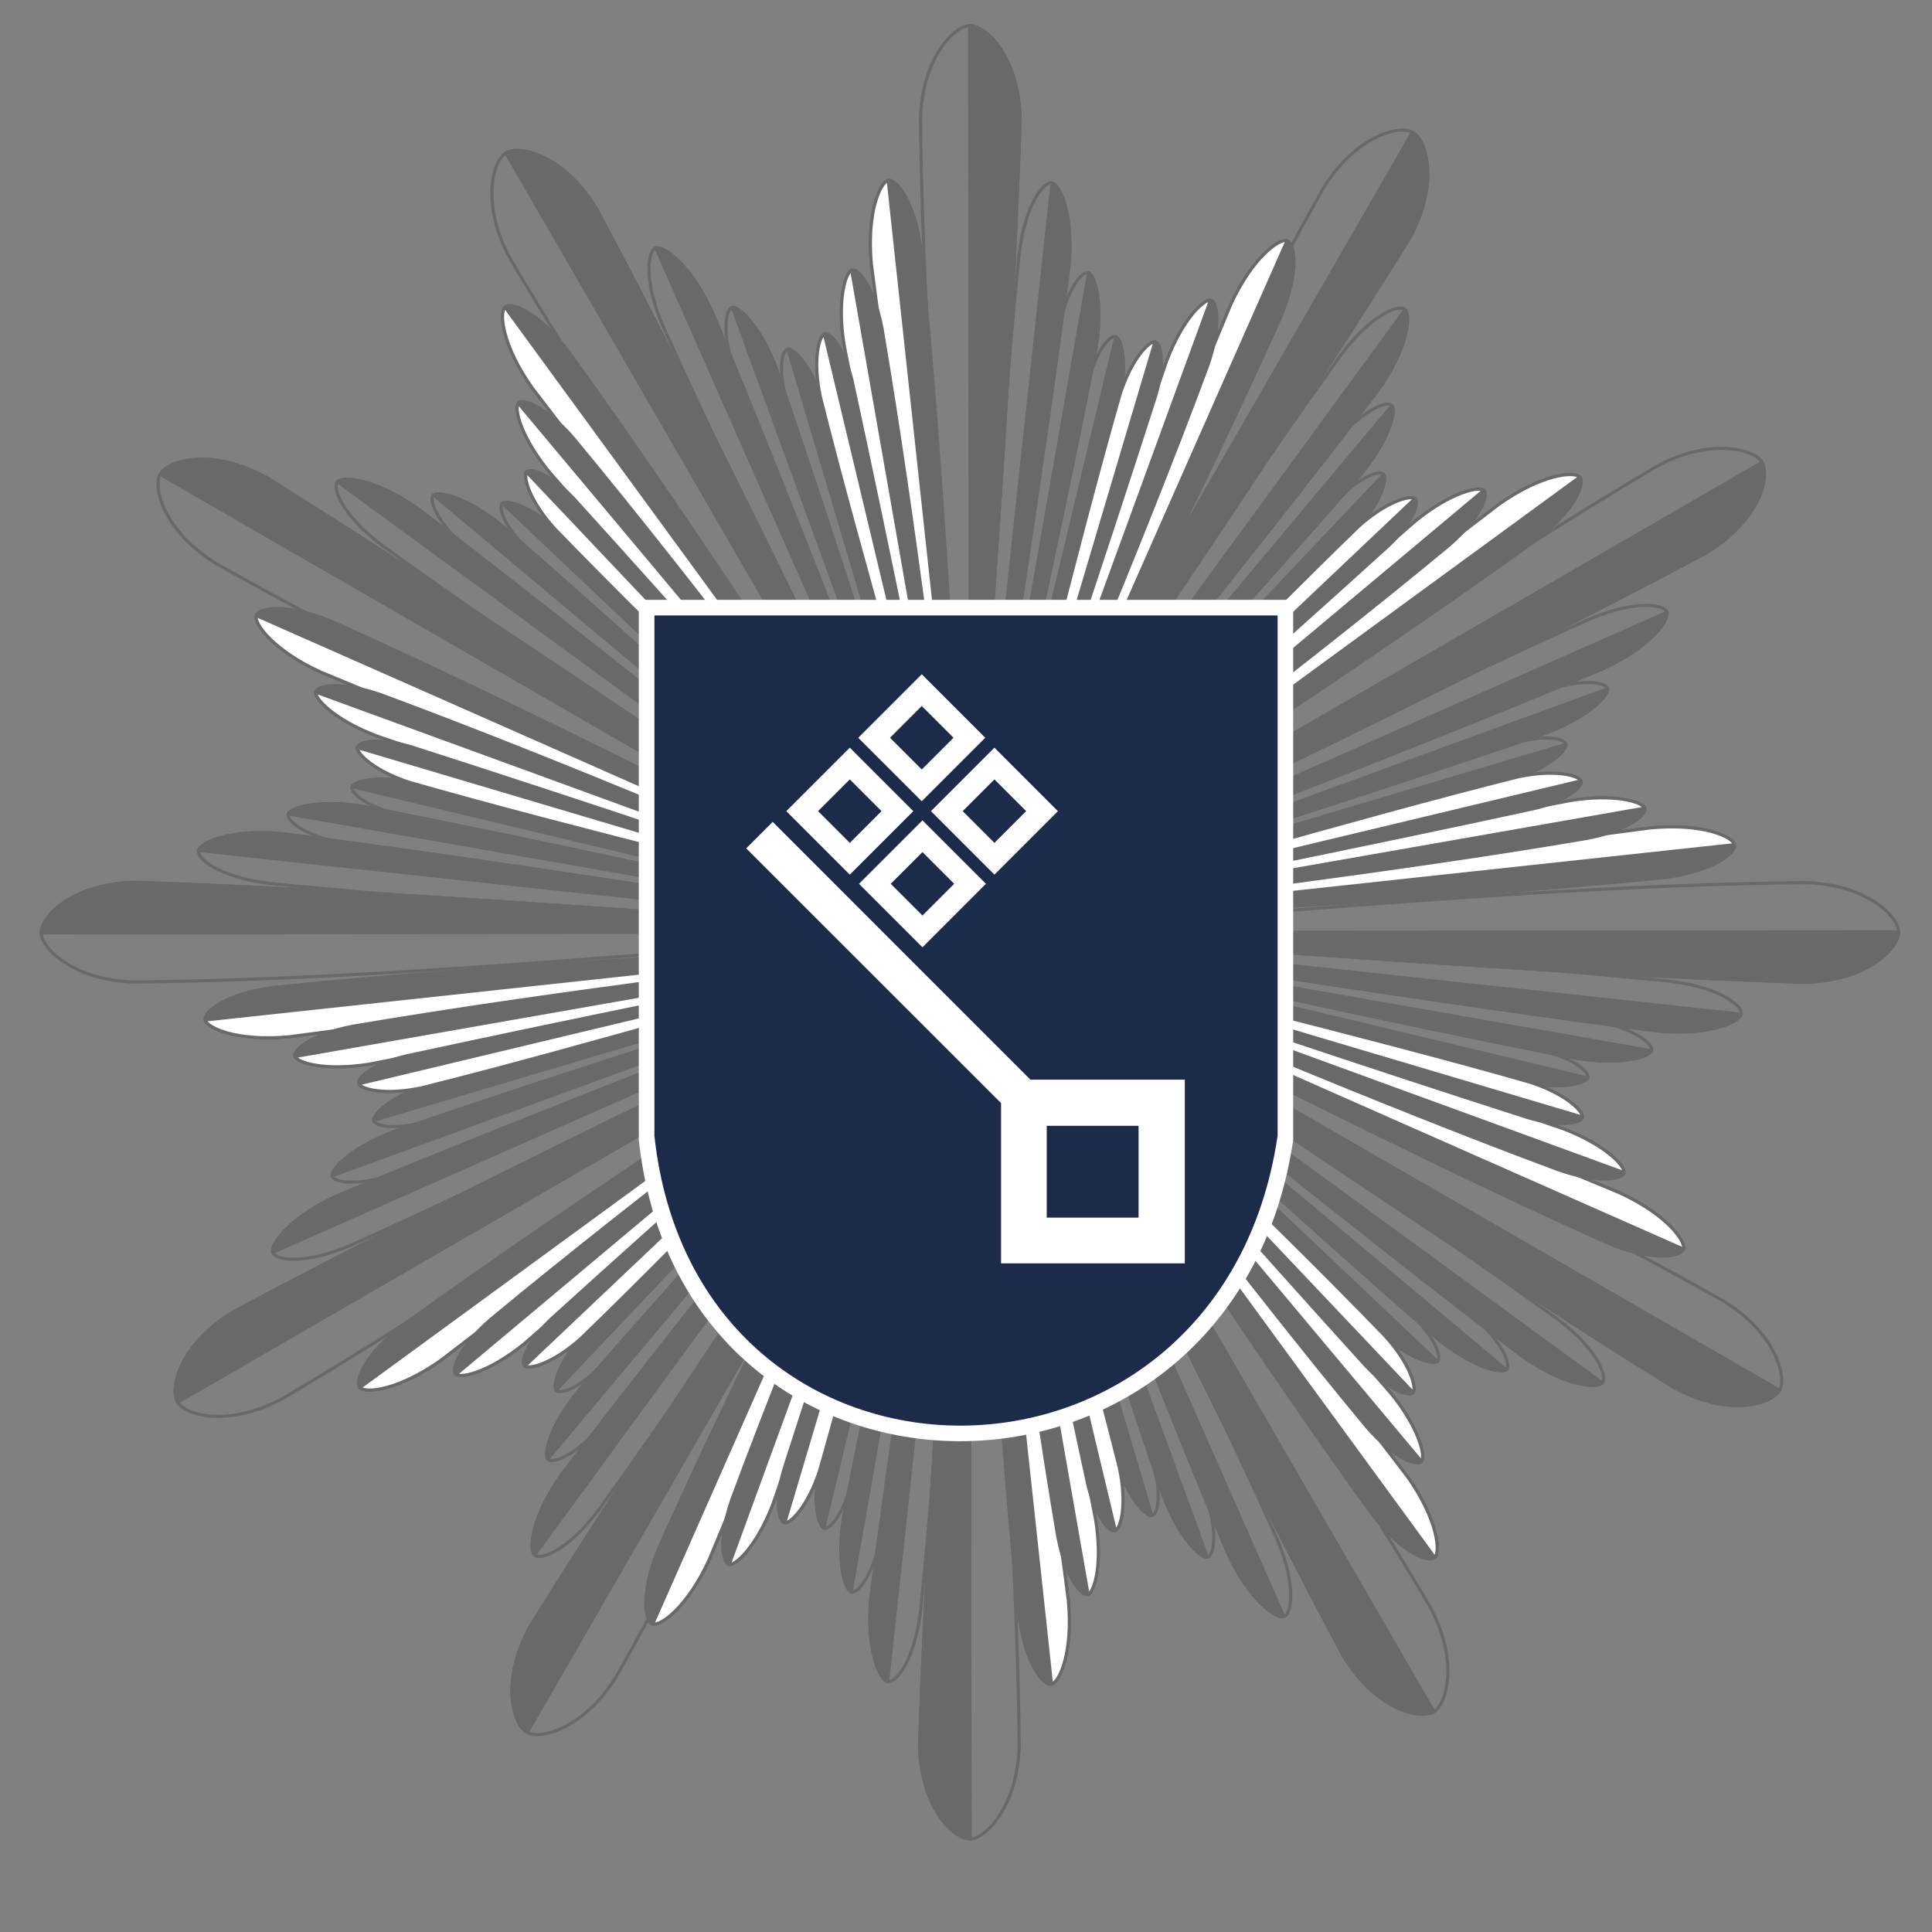 <!-- Created with Inkscape (http://www.inkscape.org/) -->
<svg xmlns:rdf="http://www.w3.org/1999/02/22-rdf-syntax-ns#" xmlns="http://www.w3.org/2000/svg" height="620" width="620" version="1.1" xmlns:cc="http://creativecommons.org/ns#" xmlns:dc="http://purl.org/dc/elements/1.1/">
 <rect width="100%" height="100%" fill="#808080" stroke="none"/>

 <g stroke-linejoin="round" stroke-dashoffset="0" transform="matrix(0.866,0.5,-0.5,0.866,190.019,-121.148)" stroke="#6a696a" stroke-linecap="round" stroke-dasharray="none" stroke-miterlimit="10">
  <path style="color:#6a696a;enable-background:accumulate;" stroke-width="1" fill="none" d="M294,40c0.5-19.812,11-29.995,15.78-29.997,5.22-0.003,15.72,9.809,16.22,29.997-3,90-10.99,177.63-16,265-5.02-87.36-15-175-16-265z"/>
  <path style="color:#6a696a;enable-background:accumulate;" stroke-width="0.995" fill="#6a696a" d="M309.78,10.003c5.22-0.003,15.72,9.809,16.22,29.997-3,90-10.988,177.63-16,265z"/>
  <path style="color:#6a696a;enable-background:accumulate;" stroke-width="1" fill="none" d="m325.68,83.04c2.017-16.253,8.158-23.203,10.539-22.55,2.599,0.712,6.948,10.232,5.394,26.931-9.538,73.729-21.348,144.82-31.653,216.11,5.311-72.655,8.173-146.22,15.719-220.49z"/>
  <path style="color:#6a696a;enable-background:accumulate;" stroke-width="1" fill="#6a696a" d="m336.22,60.489c2.599,0.712,6.948,10.232,5.394,26.931-9.538,73.729-21.348,144.82-31.653,216.11z"/>
  <path style="color:#6a696a;enable-background:accumulate;" stroke-width="1" fill="none" d="m338.19,108.06c2.671-14.041,7.943-19.558,9.762-18.766,1.985,0.864,4.748,9.598,2.41,24.073-12.42,63.659-26.441,124.8-39.297,186.25,9.041-63.109,16.226-127.24,27.125-191.56z"/>
  <path style="color:#6a696a;enable-background:accumulate;" stroke-width="1" fill="#6a696a" d="m347.95,89.292c1.985,0.864,4.748,9.598,2.41,24.073-12.42,63.659-26.441,124.8-39.297,186.25z"/>
  <path style="color:#6a696a;enable-background:accumulate;" stroke-width="1" fill="none" d="m347.79,124.85c2.755-11.557,7.442-15.851,8.969-15.084,1.666,0.837,3.729,8.287,1.244,20.225-12.754,52.381-33.775,124.5-46.827,175.01,9.851-52.121,25.136-127.13,36.614-180.15z"/>
  <path style="color:#6a696a;enable-background:accumulate;" stroke-width="1" fill="#6a696a" d="m356.7,109.77c1.707,0.837,3.821,8.286,1.275,20.225-13.06,52.38-34.6,124.49-47.97,175z"/>
  <g stroke-width="1" transform="matrix(0.866,0.5,-0.5,0.866,51.364,-200.334)">
   <path style="color:#6a696a;enable-background:accumulate;" fill="#6a696a" d="m462.22,84.325c-2.01-16.253-8.16-23.203-10.54-22.551-2.599,0.712-6.948,10.232-5.394,26.931,9.538,73.729,21.348,144.82,31.653,216.11-5.311-72.655-8.173-146.22-15.719-220.49z"/>
   <path style="color:#6a696a;enable-background:accumulate;" fill="#ffffff" d="m451.68,61.774c-2.599,0.712-6.948,10.232-5.394,26.931,9.538,73.729,21.348,144.82,31.653,216.11z"/>
   <path style="color:#6a696a;enable-background:accumulate;" fill="#6a696a" d="m449.71,109.34c-2.671-14.041-7.943-19.558-9.762-18.766-1.985,0.864-4.748,9.598-2.41,24.073,12.42,63.659,26.441,124.8,39.297,186.25-9.04-63.11-16.23-127.23-27.13-191.56z"/>
   <path style="color:#6a696a;enable-background:accumulate;" fill="#ffffff" d="m439.95,90.577c-1.985,0.864-4.748,9.598-2.41,24.073,12.42,63.659,26.441,124.8,39.297,186.25z"/>
   <path style="color:#6a696a;enable-background:accumulate;" fill="#6a696a" d="m440.11,126.14c-2.755-11.557-7.442-15.851-8.969-15.084-1.666,0.837-3.729,8.287-1.244,20.225,12.754,52.381,33.775,124.5,46.827,175.01-9.851-52.121-25.136-127.13-36.614-180.15z"/>
   <path style="color:#6a696a;enable-background:accumulate;" fill="#ffffff" d="m431.2,111.06c-1.707,0.837-3.821,8.286-1.275,20.225,13.068,52.38,34.605,124.49,47.977,175z"/>
  </g>
 </g>
 <g stroke-linejoin="round" stroke-dashoffset="0" transform="matrix(0.5,0.866,-0.866,0.5,419.244,-124.911)" stroke="#6a696a" stroke-linecap="round" stroke-dasharray="none" stroke-miterlimit="10">
  <path style="color:#6a696a;enable-background:accumulate;" stroke-width="1" fill="none" d="M294,40c0.5-19.812,11-29.995,15.78-29.997,5.22-0.003,15.72,9.809,16.22,29.997-3,90-10.99,177.63-16,265-5.02-87.36-15-175-16-265z"/>
  <path style="color:#6a696a;enable-background:accumulate;" stroke-width="0.995" fill="#6a696a" d="M309.78,10.003c5.22-0.003,15.72,9.809,16.22,29.997-3,90-10.988,177.63-16,265z"/>
  <path style="color:#6a696a;enable-background:accumulate;" stroke-width="1" fill="none" d="m325.68,83.04c2.017-16.253,8.158-23.203,10.539-22.55,2.599,0.712,6.948,10.232,5.394,26.931-9.538,73.729-21.348,144.82-31.653,216.11,5.311-72.655,8.173-146.22,15.719-220.49z"/>
  <path style="color:#6a696a;enable-background:accumulate;" stroke-width="1" fill="#6a696a" d="m336.22,60.489c2.599,0.712,6.948,10.232,5.394,26.931-9.538,73.729-21.348,144.82-31.653,216.11z"/>
  <path style="color:#6a696a;enable-background:accumulate;" stroke-width="1" fill="none" d="m338.19,108.06c2.671-14.041,7.943-19.558,9.762-18.766,1.985,0.864,4.748,9.598,2.41,24.073-12.42,63.659-26.441,124.8-39.297,186.25,9.041-63.109,16.226-127.24,27.125-191.56z"/>
  <path style="color:#6a696a;enable-background:accumulate;" stroke-width="1" fill="#6a696a" d="m347.95,89.292c1.985,0.864,4.748,9.598,2.41,24.073-12.42,63.659-26.441,124.8-39.297,186.25z"/>
  <path style="color:#6a696a;enable-background:accumulate;" stroke-width="1" fill="none" d="m347.79,124.85c2.755-11.557,7.442-15.851,8.969-15.084,1.666,0.837,3.729,8.287,1.244,20.225-12.754,52.381-33.775,124.5-46.827,175.01,9.851-52.121,25.136-127.13,36.614-180.15z"/>
  <path style="color:#6a696a;enable-background:accumulate;" stroke-width="1" fill="#6a696a" d="m356.7,109.77c1.707,0.837,3.821,8.286,1.275,20.225-13.06,52.38-34.6,124.49-47.97,175z"/>
  <g stroke-width="1" transform="matrix(0.866,0.5,-0.5,0.866,51.364,-200.334)">
   <path style="color:#6a696a;enable-background:accumulate;" fill="#6a696a" d="m462.22,84.325c-2.01-16.253-8.16-23.203-10.54-22.551-2.599,0.712-6.948,10.232-5.394,26.931,9.538,73.729,21.348,144.82,31.653,216.11-5.311-72.655-8.173-146.22-15.719-220.49z"/>
   <path style="color:#6a696a;enable-background:accumulate;" fill="#ffffff" d="m451.68,61.774c-2.599,0.712-6.948,10.232-5.394,26.931,9.538,73.729,21.348,144.82,31.653,216.11z"/>
   <path style="color:#6a696a;enable-background:accumulate;" fill="#6a696a" d="m449.71,109.34c-2.671-14.041-7.943-19.558-9.762-18.766-1.985,0.864-4.748,9.598-2.41,24.073,12.42,63.659,26.441,124.8,39.297,186.25-9.04-63.11-16.23-127.23-27.13-191.56z"/>
   <path style="color:#6a696a;enable-background:accumulate;" fill="#ffffff" d="m439.95,90.577c-1.985,0.864-4.748,9.598-2.41,24.073,12.42,63.659,26.441,124.8,39.297,186.25z"/>
   <path style="color:#6a696a;enable-background:accumulate;" fill="#6a696a" d="m440.11,126.14c-2.755-11.557-7.442-15.851-8.969-15.084-1.666,0.837-3.729,8.287-1.244,20.225,12.754,52.381,33.775,124.5,46.827,175.01-9.851-52.121-25.136-127.13-36.614-180.15z"/>
   <path style="color:#6a696a;enable-background:accumulate;" fill="#ffffff" d="m431.2,111.06c-1.707,0.837-3.821,8.286-1.275,20.225,13.068,52.38,34.605,124.49,47.977,175z"/>
  </g>
 </g>
 <g stroke-linejoin="round" stroke-dashoffset="0" transform="translate(1.399,-1.765)" stroke="#6a696a" stroke-linecap="round" stroke-dasharray="none" stroke-miterlimit="10">
  <path style="color:#6a696a;enable-background:accumulate;" stroke-width="1" fill="none" d="M294,40c0.5-19.812,11-29.995,15.78-29.997,5.22-0.003,15.72,9.809,16.22,29.997-3,90-10.99,177.63-16,265-5.02-87.36-15-175-16-265z"/>
  <path style="color:#6a696a;enable-background:accumulate;" stroke-width="0.995" fill="#6a696a" d="M309.78,10.003c5.22-0.003,15.72,9.809,16.22,29.997-3,90-10.988,177.63-16,265z"/>
  <path style="color:#6a696a;enable-background:accumulate;" stroke-width="1" fill="none" d="m325.68,83.04c2.017-16.253,8.158-23.203,10.539-22.55,2.599,0.712,6.948,10.232,5.394,26.931-9.538,73.729-21.348,144.82-31.653,216.11,5.311-72.655,8.173-146.22,15.719-220.49z"/>
  <path style="color:#6a696a;enable-background:accumulate;" stroke-width="1" fill="#6a696a" d="m336.22,60.489c2.599,0.712,6.948,10.232,5.394,26.931-9.538,73.729-21.348,144.82-31.653,216.11z"/>
  <path style="color:#6a696a;enable-background:accumulate;" stroke-width="1" fill="none" d="m338.19,108.06c2.671-14.041,7.943-19.558,9.762-18.766,1.985,0.864,4.748,9.598,2.41,24.073-12.42,63.659-26.441,124.8-39.297,186.25,9.041-63.109,16.226-127.24,27.125-191.56z"/>
  <path style="color:#6a696a;enable-background:accumulate;" stroke-width="1" fill="#6a696a" d="m347.95,89.292c1.985,0.864,4.748,9.598,2.41,24.073-12.42,63.659-26.441,124.8-39.297,186.25z"/>
  <path style="color:#6a696a;enable-background:accumulate;" stroke-width="1" fill="none" d="m347.79,124.85c2.755-11.557,7.442-15.851,8.969-15.084,1.666,0.837,3.729,8.287,1.244,20.225-12.754,52.381-33.775,124.5-46.827,175.01,9.851-52.121,25.136-127.13,36.614-180.15z"/>
  <path style="color:#6a696a;enable-background:accumulate;" stroke-width="1" fill="#6a696a" d="m356.7,109.77c1.707,0.837,3.821,8.286,1.275,20.225-13.06,52.38-34.6,124.49-47.97,175z"/>
  <g stroke-width="1" transform="matrix(0.866,0.5,-0.5,0.866,51.364,-200.334)">
   <path style="color:#6a696a;enable-background:accumulate;" fill="#6a696a" d="m462.22,84.325c-2.01-16.253-8.16-23.203-10.54-22.551-2.599,0.712-6.948,10.232-5.394,26.931,9.538,73.729,21.348,144.82,31.653,216.11-5.311-72.655-8.173-146.22-15.719-220.49z"/>
   <path style="color:#6a696a;enable-background:accumulate;" fill="#ffffff" d="m451.68,61.774c-2.599,0.712-6.948,10.232-5.394,26.931,9.538,73.729,21.348,144.82,31.653,216.11z"/>
   <path style="color:#6a696a;enable-background:accumulate;" fill="#6a696a" d="m449.71,109.34c-2.671-14.041-7.943-19.558-9.762-18.766-1.985,0.864-4.748,9.598-2.41,24.073,12.42,63.659,26.441,124.8,39.297,186.25-9.04-63.11-16.23-127.23-27.13-191.56z"/>
   <path style="color:#6a696a;enable-background:accumulate;" fill="#ffffff" d="m439.95,90.577c-1.985,0.864-4.748,9.598-2.41,24.073,12.42,63.659,26.441,124.8,39.297,186.25z"/>
   <path style="color:#6a696a;enable-background:accumulate;" fill="#6a696a" d="m440.11,126.14c-2.755-11.557-7.442-15.851-8.969-15.084-1.666,0.837-3.729,8.287-1.244,20.225,12.754,52.381,33.775,124.5,46.827,175.01-9.851-52.121-25.136-127.13-36.614-180.15z"/>
   <path style="color:#6a696a;enable-background:accumulate;" fill="#ffffff" d="m431.2,111.06c-1.707,0.837-3.821,8.286-1.275,20.225,13.068,52.38,34.605,124.49,47.977,175z"/>
  </g>
 </g>
 <g stroke-linejoin="round" stroke-dashoffset="0" transform="matrix(0.866,-0.5,0.5,0.866,-110.935,195.302)" stroke="#6a696a" stroke-linecap="round" stroke-dasharray="none" stroke-miterlimit="10">
  <path style="color:#6a696a;enable-background:accumulate;" stroke-width="1" fill="none" d="M294,40c0.5-19.812,11-29.995,15.78-29.997,5.22-0.003,15.72,9.809,16.22,29.997-3,90-10.99,177.63-16,265-5.02-87.36-15-175-16-265z"/>
  <path style="color:#6a696a;enable-background:accumulate;" stroke-width="0.995" fill="#6a696a" d="M309.78,10.003c5.22-0.003,15.72,9.809,16.22,29.997-3,90-10.988,177.63-16,265z"/>
  <path style="color:#6a696a;enable-background:accumulate;" stroke-width="1" fill="none" d="m325.68,83.04c2.017-16.253,8.158-23.203,10.539-22.55,2.599,0.712,6.948,10.232,5.394,26.931-9.538,73.729-21.348,144.82-31.653,216.11,5.311-72.655,8.173-146.22,15.719-220.49z"/>
  <path style="color:#6a696a;enable-background:accumulate;" stroke-width="1" fill="#6a696a" d="m336.22,60.489c2.599,0.712,6.948,10.232,5.394,26.931-9.538,73.729-21.348,144.82-31.653,216.11z"/>
  <path style="color:#6a696a;enable-background:accumulate;" stroke-width="1" fill="none" d="m338.19,108.06c2.671-14.041,7.943-19.558,9.762-18.766,1.985,0.864,4.748,9.598,2.41,24.073-12.42,63.659-26.441,124.8-39.297,186.25,9.041-63.109,16.226-127.24,27.125-191.56z"/>
  <path style="color:#6a696a;enable-background:accumulate;" stroke-width="1" fill="#6a696a" d="m347.95,89.292c1.985,0.864,4.748,9.598,2.41,24.073-12.42,63.659-26.441,124.8-39.297,186.25z"/>
  <path style="color:#6a696a;enable-background:accumulate;" stroke-width="1" fill="none" d="m347.79,124.85c2.755-11.557,7.442-15.851,8.969-15.084,1.666,0.837,3.729,8.287,1.244,20.225-12.754,52.381-33.775,124.5-46.827,175.01,9.851-52.121,25.136-127.13,36.614-180.15z"/>
  <path style="color:#6a696a;enable-background:accumulate;" stroke-width="1" fill="#6a696a" d="m356.7,109.77c1.707,0.837,3.821,8.286,1.275,20.225-13.06,52.38-34.6,124.49-47.97,175z"/>
  <g stroke-width="1" transform="matrix(0.866,0.5,-0.5,0.866,51.364,-200.334)">
   <path style="color:#6a696a;enable-background:accumulate;" fill="#6a696a" d="m462.22,84.325c-2.01-16.253-8.16-23.203-10.54-22.551-2.599,0.712-6.948,10.232-5.394,26.931,9.538,73.729,21.348,144.82,31.653,216.11-5.311-72.655-8.173-146.22-15.719-220.49z"/>
   <path style="color:#6a696a;enable-background:accumulate;" fill="#ffffff" d="m451.68,61.774c-2.599,0.712-6.948,10.232-5.394,26.931,9.538,73.729,21.348,144.82,31.653,216.11z"/>
   <path style="color:#6a696a;enable-background:accumulate;" fill="#6a696a" d="m449.71,109.34c-2.671-14.041-7.943-19.558-9.762-18.766-1.985,0.864-4.748,9.598-2.41,24.073,12.42,63.659,26.441,124.8,39.297,186.25-9.04-63.11-16.23-127.23-27.13-191.56z"/>
   <path style="color:#6a696a;enable-background:accumulate;" fill="#ffffff" d="m439.95,90.577c-1.985,0.864-4.748,9.598-2.41,24.073,12.42,63.659,26.441,124.8,39.297,186.25z"/>
   <path style="color:#6a696a;enable-background:accumulate;" fill="#6a696a" d="m440.11,126.14c-2.755-11.557-7.442-15.851-8.969-15.084-1.666,0.837-3.729,8.287-1.244,20.225,12.754,52.381,33.775,124.5,46.827,175.01-9.851-52.121-25.136-127.13-36.614-180.15z"/>
   <path style="color:#6a696a;enable-background:accumulate;" fill="#ffffff" d="m431.2,111.06c-1.707,0.837-3.821,8.286-1.275,20.225,13.068,52.38,34.605,124.49,47.977,175z"/>
  </g>
 </g>
 <g stroke-linejoin="round" stroke-dashoffset="0" transform="matrix(0.5,-0.866,0.866,0.5,-112.171,415.526)" stroke="#6a696a" stroke-linecap="round" stroke-dasharray="none" stroke-miterlimit="10">
  <path style="color:#6a696a;enable-background:accumulate;" stroke-width="1" fill="none" d="M294,40c0.5-19.812,11-29.995,15.78-29.997,5.22-0.003,15.72,9.809,16.22,29.997-3,90-10.99,177.63-16,265-5.02-87.36-15-175-16-265z"/>
  <path style="color:#6a696a;enable-background:accumulate;" stroke-width="0.995" fill="#6a696a" d="M309.78,10.003c5.22-0.003,15.72,9.809,16.22,29.997-3,90-10.988,177.63-16,265z"/>
  <path style="color:#6a696a;enable-background:accumulate;" stroke-width="1" fill="none" d="m325.68,83.04c2.017-16.253,8.158-23.203,10.539-22.55,2.599,0.712,6.948,10.232,5.394,26.931-9.538,73.729-21.348,144.82-31.653,216.11,5.311-72.655,8.173-146.22,15.719-220.49z"/>
  <path style="color:#6a696a;enable-background:accumulate;" stroke-width="1" fill="#6a696a" d="m336.22,60.489c2.599,0.712,6.948,10.232,5.394,26.931-9.538,73.729-21.348,144.82-31.653,216.11z"/>
  <path style="color:#6a696a;enable-background:accumulate;" stroke-width="1" fill="none" d="m338.19,108.06c2.671-14.041,7.943-19.558,9.762-18.766,1.985,0.864,4.748,9.598,2.41,24.073-12.42,63.659-26.441,124.8-39.297,186.25,9.041-63.109,16.226-127.24,27.125-191.56z"/>
  <path style="color:#6a696a;enable-background:accumulate;" stroke-width="1" fill="#6a696a" d="m347.95,89.292c1.985,0.864,4.748,9.598,2.41,24.073-12.42,63.659-26.441,124.8-39.297,186.25z"/>
  <path style="color:#6a696a;enable-background:accumulate;" stroke-width="1" fill="none" d="m347.79,124.85c2.755-11.557,7.442-15.851,8.969-15.084,1.666,0.837,3.729,8.287,1.244,20.225-12.754,52.381-33.775,124.5-46.827,175.01,9.851-52.121,25.136-127.13,36.614-180.15z"/>
  <path style="color:#6a696a;enable-background:accumulate;" stroke-width="1" fill="#6a696a" d="m356.7,109.77c1.707,0.837,3.821,8.286,1.275,20.225-13.06,52.38-34.6,124.49-47.97,175z"/>
  <g stroke-width="1" transform="matrix(0.866,0.5,-0.5,0.866,51.364,-200.334)">
   <path style="color:#6a696a;enable-background:accumulate;" fill="#6a696a" d="m462.22,84.325c-2.01-16.253-8.16-23.203-10.54-22.551-2.599,0.712-6.948,10.232-5.394,26.931,9.538,73.729,21.348,144.82,31.653,216.11-5.311-72.655-8.173-146.22-15.719-220.49z"/>
   <path style="color:#6a696a;enable-background:accumulate;" fill="#ffffff" d="m451.68,61.774c-2.599,0.712-6.948,10.232-5.394,26.931,9.538,73.729,21.348,144.82,31.653,216.11z"/>
   <path style="color:#6a696a;enable-background:accumulate;" fill="#6a696a" d="m449.71,109.34c-2.671-14.041-7.943-19.558-9.762-18.766-1.985,0.864-4.748,9.598-2.41,24.073,12.42,63.659,26.441,124.8,39.297,186.25-9.04-63.11-16.23-127.23-27.13-191.56z"/>
   <path style="color:#6a696a;enable-background:accumulate;" fill="#ffffff" d="m439.95,90.577c-1.985,0.864-4.748,9.598-2.41,24.073,12.42,63.659,26.441,124.8,39.297,186.25z"/>
   <path style="color:#6a696a;enable-background:accumulate;" fill="#6a696a" d="m440.11,126.14c-2.755-11.557-7.442-15.851-8.969-15.084-1.666,0.837-3.729,8.287-1.244,20.225,12.754,52.381,33.775,124.5,46.827,175.01-9.851-52.121-25.136-127.13-36.614-180.15z"/>
   <path style="color:#6a696a;enable-background:accumulate;" fill="#ffffff" d="m431.2,111.06c-1.707,0.837-3.821,8.286-1.275,20.225,13.068,52.38,34.605,124.49,47.977,175z"/>
  </g>
 </g>
 <g stroke-linejoin="round" stroke-dashoffset="0" transform="matrix(0,-1,1,0,3.212,609.147)" stroke="#6a696a" stroke-linecap="round" stroke-dasharray="none" stroke-miterlimit="10">
  <path style="color:#6a696a;enable-background:accumulate;" stroke-width="1" fill="none" d="M294,40c0.5-19.812,11-29.995,15.78-29.997,5.22-0.003,15.72,9.809,16.22,29.997-3,90-10.99,177.63-16,265-5.02-87.36-15-175-16-265z"/>
  <path style="color:#6a696a;enable-background:accumulate;" stroke-width="0.995" fill="#6a696a" d="M309.78,10.003c5.22-0.003,15.72,9.809,16.22,29.997-3,90-10.988,177.63-16,265z"/>
  <path style="color:#6a696a;enable-background:accumulate;" stroke-width="1" fill="none" d="m325.68,83.04c2.017-16.253,8.158-23.203,10.539-22.55,2.599,0.712,6.948,10.232,5.394,26.931-9.538,73.729-21.348,144.82-31.653,216.11,5.311-72.655,8.173-146.22,15.719-220.49z"/>
  <path style="color:#6a696a;enable-background:accumulate;" stroke-width="1" fill="#6a696a" d="m336.22,60.489c2.599,0.712,6.948,10.232,5.394,26.931-9.538,73.729-21.348,144.82-31.653,216.11z"/>
  <path style="color:#6a696a;enable-background:accumulate;" stroke-width="1" fill="none" d="m338.19,108.06c2.671-14.041,7.943-19.558,9.762-18.766,1.985,0.864,4.748,9.598,2.41,24.073-12.42,63.659-26.441,124.8-39.297,186.25,9.041-63.109,16.226-127.24,27.125-191.56z"/>
  <path style="color:#6a696a;enable-background:accumulate;" stroke-width="1" fill="#6a696a" d="m347.95,89.292c1.985,0.864,4.748,9.598,2.41,24.073-12.42,63.659-26.441,124.8-39.297,186.25z"/>
  <path style="color:#6a696a;enable-background:accumulate;" stroke-width="1" fill="none" d="m347.79,124.85c2.755-11.557,7.442-15.851,8.969-15.084,1.666,0.837,3.729,8.287,1.244,20.225-12.754,52.381-33.775,124.5-46.827,175.01,9.851-52.121,25.136-127.13,36.614-180.15z"/>
  <path style="color:#6a696a;enable-background:accumulate;" stroke-width="1" fill="#6a696a" d="m356.7,109.77c1.707,0.837,3.821,8.286,1.275,20.225-13.06,52.38-34.6,124.49-47.97,175z"/>
  <g stroke-width="1" transform="matrix(0.866,0.5,-0.5,0.866,51.364,-200.334)">
   <path style="color:#6a696a;enable-background:accumulate;" fill="#6a696a" d="m462.22,84.325c-2.01-16.253-8.16-23.203-10.54-22.551-2.599,0.712-6.948,10.232-5.394,26.931,9.538,73.729,21.348,144.82,31.653,216.11-5.311-72.655-8.173-146.22-15.719-220.49z"/>
   <path style="color:#6a696a;enable-background:accumulate;" fill="#ffffff" d="m451.68,61.774c-2.599,0.712-6.948,10.232-5.394,26.931,9.538,73.729,21.348,144.82,31.653,216.11z"/>
   <path style="color:#6a696a;enable-background:accumulate;" fill="#6a696a" d="m449.71,109.34c-2.671-14.041-7.943-19.558-9.762-18.766-1.985,0.864-4.748,9.598-2.41,24.073,12.42,63.659,26.441,124.8,39.297,186.25-9.04-63.11-16.23-127.23-27.13-191.56z"/>
   <path style="color:#6a696a;enable-background:accumulate;" fill="#ffffff" d="m439.95,90.577c-1.985,0.864-4.748,9.598-2.41,24.073,12.42,63.659,26.441,124.8,39.297,186.25z"/>
   <path style="color:#6a696a;enable-background:accumulate;" fill="#6a696a" d="m440.11,126.14c-2.755-11.557-7.442-15.851-8.969-15.084-1.666,0.837-3.729,8.287-1.244,20.225,12.754,52.381,33.775,124.5,46.827,175.01-9.851-52.121-25.136-127.13-36.614-180.15z"/>
   <path style="color:#6a696a;enable-background:accumulate;" fill="#ffffff" d="m431.2,111.06c-1.707,0.837-3.821,8.286-1.275,20.225,13.068,52.38,34.605,124.49,47.977,175z"/>
  </g>
 </g>
 <g stroke-linejoin="round" stroke-dashoffset="0" transform="matrix(-1,0,0,-1,622.485,598.385)" stroke="#6a696a" stroke-linecap="round" stroke-dasharray="none" stroke-miterlimit="10">
  <g transform="matrix(0.866,0.5,-0.5,0.866,190.019,-121.148)">
   <path style="color:#6a696a;enable-background:accumulate;" stroke-width="1" fill="none" d="M294,40c0.5-19.812,11-29.995,15.78-29.997,5.22-0.003,15.72,9.809,16.22,29.997-3,90-10.99,177.63-16,265-5.02-87.36-15-175-16-265z"/>
   <path style="color:#6a696a;enable-background:accumulate;" stroke-width="0.995" fill="#6a696a" d="M309.78,10.003c5.22-0.003,15.72,9.809,16.22,29.997-3,90-10.988,177.63-16,265z"/>
   <path style="color:#6a696a;enable-background:accumulate;" stroke-width="1" fill="none" d="m325.68,83.04c2.017-16.253,8.158-23.203,10.539-22.55,2.599,0.712,6.948,10.232,5.394,26.931-9.538,73.729-21.348,144.82-31.653,216.11,5.311-72.655,8.173-146.22,15.719-220.49z"/>
   <path style="color:#6a696a;enable-background:accumulate;" stroke-width="1" fill="#6a696a" d="m336.22,60.489c2.599,0.712,6.948,10.232,5.394,26.931-9.538,73.729-21.348,144.82-31.653,216.11z"/>
   <path style="color:#6a696a;enable-background:accumulate;" stroke-width="1" fill="none" d="m338.19,108.06c2.671-14.041,7.943-19.558,9.762-18.766,1.985,0.864,4.748,9.598,2.41,24.073-12.42,63.659-26.441,124.8-39.297,186.25,9.041-63.109,16.226-127.24,27.125-191.56z"/>
   <path style="color:#6a696a;enable-background:accumulate;" stroke-width="1" fill="#6a696a" d="m347.95,89.292c1.985,0.864,4.748,9.598,2.41,24.073-12.42,63.659-26.441,124.8-39.297,186.25z"/>
   <path style="color:#6a696a;enable-background:accumulate;" stroke-width="1" fill="none" d="m347.79,124.85c2.755-11.557,7.442-15.851,8.969-15.084,1.666,0.837,3.729,8.287,1.244,20.225-12.754,52.381-33.775,124.5-46.827,175.01,9.851-52.121,25.136-127.13,36.614-180.15z"/>
   <path style="color:#6a696a;enable-background:accumulate;" stroke-width="1" fill="#6a696a" d="m356.7,109.77c1.707,0.837,3.821,8.286,1.275,20.225-13.06,52.38-34.6,124.49-47.97,175z"/>
   <g stroke-width="1" transform="matrix(0.866,0.5,-0.5,0.866,51.364,-200.334)">
    <path style="color:#6a696a;enable-background:accumulate;" fill="#6a696a" d="m462.22,84.325c-2.01-16.253-8.16-23.203-10.54-22.551-2.599,0.712-6.948,10.232-5.394,26.931,9.538,73.729,21.348,144.82,31.653,216.11-5.311-72.655-8.173-146.22-15.719-220.49z"/>
    <path style="color:#6a696a;enable-background:accumulate;" fill="#ffffff" d="m451.68,61.774c-2.599,0.712-6.948,10.232-5.394,26.931,9.538,73.729,21.348,144.82,31.653,216.11z"/>
    <path style="color:#6a696a;enable-background:accumulate;" fill="#6a696a" d="m449.71,109.34c-2.671-14.041-7.943-19.558-9.762-18.766-1.985,0.864-4.748,9.598-2.41,24.073,12.42,63.659,26.441,124.8,39.297,186.25-9.04-63.11-16.23-127.23-27.13-191.56z"/>
    <path style="color:#6a696a;enable-background:accumulate;" fill="#ffffff" d="m439.95,90.577c-1.985,0.864-4.748,9.598-2.41,24.073,12.42,63.659,26.441,124.8,39.297,186.25z"/>
    <path style="color:#6a696a;enable-background:accumulate;" fill="#6a696a" d="m440.11,126.14c-2.755-11.557-7.442-15.851-8.969-15.084-1.666,0.837-3.729,8.287-1.244,20.225,12.754,52.381,33.775,124.5,46.827,175.01-9.851-52.121-25.136-127.13-36.614-180.15z"/>
    <path style="color:#6a696a;enable-background:accumulate;" fill="#ffffff" d="m431.2,111.06c-1.707,0.837-3.821,8.286-1.275,20.225,13.068,52.38,34.605,124.49,47.977,175z"/>
   </g>
  </g>
  <g transform="matrix(0.5,0.866,-0.866,0.5,419.244,-124.911)">
   <path style="color:#6a696a;enable-background:accumulate;" stroke-width="1" fill="none" d="M294,40c0.5-19.812,11-29.995,15.78-29.997,5.22-0.003,15.72,9.809,16.22,29.997-3,90-10.99,177.63-16,265-5.02-87.36-15-175-16-265z"/>
   <path style="color:#6a696a;enable-background:accumulate;" stroke-width="0.995" fill="#6a696a" d="M309.78,10.003c5.22-0.003,15.72,9.809,16.22,29.997-3,90-10.988,177.63-16,265z"/>
   <path style="color:#6a696a;enable-background:accumulate;" stroke-width="1" fill="none" d="m325.68,83.04c2.017-16.253,8.158-23.203,10.539-22.55,2.599,0.712,6.948,10.232,5.394,26.931-9.538,73.729-21.348,144.82-31.653,216.11,5.311-72.655,8.173-146.22,15.719-220.49z"/>
   <path style="color:#6a696a;enable-background:accumulate;" stroke-width="1" fill="#6a696a" d="m336.22,60.489c2.599,0.712,6.948,10.232,5.394,26.931-9.538,73.729-21.348,144.82-31.653,216.11z"/>
   <path style="color:#6a696a;enable-background:accumulate;" stroke-width="1" fill="none" d="m338.19,108.06c2.671-14.041,7.943-19.558,9.762-18.766,1.985,0.864,4.748,9.598,2.41,24.073-12.42,63.659-26.441,124.8-39.297,186.25,9.041-63.109,16.226-127.24,27.125-191.56z"/>
   <path style="color:#6a696a;enable-background:accumulate;" stroke-width="1" fill="#6a696a" d="m347.95,89.292c1.985,0.864,4.748,9.598,2.41,24.073-12.42,63.659-26.441,124.8-39.297,186.25z"/>
   <path style="color:#6a696a;enable-background:accumulate;" stroke-width="1" fill="none" d="m347.79,124.85c2.755-11.557,7.442-15.851,8.969-15.084,1.666,0.837,3.729,8.287,1.244,20.225-12.754,52.381-33.775,124.5-46.827,175.01,9.851-52.121,25.136-127.13,36.614-180.15z"/>
   <path style="color:#6a696a;enable-background:accumulate;" stroke-width="1" fill="#6a696a" d="m356.7,109.77c1.707,0.837,3.821,8.286,1.275,20.225-13.06,52.38-34.6,124.49-47.97,175z"/>
   <g stroke-width="1" transform="matrix(0.866,0.5,-0.5,0.866,51.364,-200.334)">
    <path style="color:#6a696a;enable-background:accumulate;" fill="#6a696a" d="m462.22,84.325c-2.01-16.253-8.16-23.203-10.54-22.551-2.599,0.712-6.948,10.232-5.394,26.931,9.538,73.729,21.348,144.82,31.653,216.11-5.311-72.655-8.173-146.22-15.719-220.49z"/>
    <path style="color:#6a696a;enable-background:accumulate;" fill="#ffffff" d="m451.68,61.774c-2.599,0.712-6.948,10.232-5.394,26.931,9.538,73.729,21.348,144.82,31.653,216.11z"/>
    <path style="color:#6a696a;enable-background:accumulate;" fill="#6a696a" d="m449.71,109.34c-2.671-14.041-7.943-19.558-9.762-18.766-1.985,0.864-4.748,9.598-2.41,24.073,12.42,63.659,26.441,124.8,39.297,186.25-9.04-63.11-16.23-127.23-27.13-191.56z"/>
    <path style="color:#6a696a;enable-background:accumulate;" fill="#ffffff" d="m439.95,90.577c-1.985,0.864-4.748,9.598-2.41,24.073,12.42,63.659,26.441,124.8,39.297,186.25z"/>
    <path style="color:#6a696a;enable-background:accumulate;" fill="#6a696a" d="m440.11,126.14c-2.755-11.557-7.442-15.851-8.969-15.084-1.666,0.837-3.729,8.287-1.244,20.225,12.754,52.381,33.775,124.5,46.827,175.01-9.851-52.121-25.136-127.13-36.614-180.15z"/>
    <path style="color:#6a696a;enable-background:accumulate;" fill="#ffffff" d="m431.2,111.06c-1.707,0.837-3.821,8.286-1.275,20.225,13.068,52.38,34.605,124.49,47.977,175z"/>
   </g>
  </g>
  <g transform="translate(1.399,-1.765)">
   <path style="color:#6a696a;enable-background:accumulate;" stroke-width="1" fill="none" d="M294,40c0.5-19.812,11-29.995,15.78-29.997,5.22-0.003,15.72,9.809,16.22,29.997-3,90-10.99,177.63-16,265-5.02-87.36-15-175-16-265z"/>
   <path style="color:#6a696a;enable-background:accumulate;" stroke-width="0.995" fill="#6a696a" d="M309.78,10.003c5.22-0.003,15.72,9.809,16.22,29.997-3,90-10.988,177.63-16,265z"/>
   <path style="color:#6a696a;enable-background:accumulate;" stroke-width="1" fill="none" d="m325.68,83.04c2.017-16.253,8.158-23.203,10.539-22.55,2.599,0.712,6.948,10.232,5.394,26.931-9.538,73.729-21.348,144.82-31.653,216.11,5.311-72.655,8.173-146.22,15.719-220.49z"/>
   <path style="color:#6a696a;enable-background:accumulate;" stroke-width="1" fill="#6a696a" d="m336.22,60.489c2.599,0.712,6.948,10.232,5.394,26.931-9.538,73.729-21.348,144.82-31.653,216.11z"/>
   <path style="color:#6a696a;enable-background:accumulate;" stroke-width="1" fill="none" d="m338.19,108.06c2.671-14.041,7.943-19.558,9.762-18.766,1.985,0.864,4.748,9.598,2.41,24.073-12.42,63.659-26.441,124.8-39.297,186.25,9.041-63.109,16.226-127.24,27.125-191.56z"/>
   <path style="color:#6a696a;enable-background:accumulate;" stroke-width="1" fill="#6a696a" d="m347.95,89.292c1.985,0.864,4.748,9.598,2.41,24.073-12.42,63.659-26.441,124.8-39.297,186.25z"/>
   <path style="color:#6a696a;enable-background:accumulate;" stroke-width="1" fill="none" d="m347.79,124.85c2.755-11.557,7.442-15.851,8.969-15.084,1.666,0.837,3.729,8.287,1.244,20.225-12.754,52.381-33.775,124.5-46.827,175.01,9.851-52.121,25.136-127.13,36.614-180.15z"/>
   <path style="color:#6a696a;enable-background:accumulate;" stroke-width="1" fill="#6a696a" d="m356.7,109.77c1.707,0.837,3.821,8.286,1.275,20.225-13.06,52.38-34.6,124.49-47.97,175z"/>
   <g stroke-width="1" transform="matrix(0.866,0.5,-0.5,0.866,51.364,-200.334)">
    <path style="color:#6a696a;enable-background:accumulate;" fill="#6a696a" d="m462.22,84.325c-2.01-16.253-8.16-23.203-10.54-22.551-2.599,0.712-6.948,10.232-5.394,26.931,9.538,73.729,21.348,144.82,31.653,216.11-5.311-72.655-8.173-146.22-15.719-220.49z"/>
    <path style="color:#6a696a;enable-background:accumulate;" fill="#ffffff" d="m451.68,61.774c-2.599,0.712-6.948,10.232-5.394,26.931,9.538,73.729,21.348,144.82,31.653,216.11z"/>
    <path style="color:#6a696a;enable-background:accumulate;" fill="#6a696a" d="m449.71,109.34c-2.671-14.041-7.943-19.558-9.762-18.766-1.985,0.864-4.748,9.598-2.41,24.073,12.42,63.659,26.441,124.8,39.297,186.25-9.04-63.11-16.23-127.23-27.13-191.56z"/>
    <path style="color:#6a696a;enable-background:accumulate;" fill="#ffffff" d="m439.95,90.577c-1.985,0.864-4.748,9.598-2.41,24.073,12.42,63.659,26.441,124.8,39.297,186.25z"/>
    <path style="color:#6a696a;enable-background:accumulate;" fill="#6a696a" d="m440.11,126.14c-2.755-11.557-7.442-15.851-8.969-15.084-1.666,0.837-3.729,8.287-1.244,20.225,12.754,52.381,33.775,124.5,46.827,175.01-9.851-52.121-25.136-127.13-36.614-180.15z"/>
    <path style="color:#6a696a;enable-background:accumulate;" fill="#ffffff" d="m431.2,111.06c-1.707,0.837-3.821,8.286-1.275,20.225,13.068,52.38,34.605,124.49,47.977,175z"/>
   </g>
  </g>
  <g transform="matrix(0.866,-0.5,0.5,0.866,-110.935,195.302)">
   <path style="color:#6a696a;enable-background:accumulate;" stroke-width="1" fill="none" d="M294,40c0.5-19.812,11-29.995,15.78-29.997,5.22-0.003,15.72,9.809,16.22,29.997-3,90-10.99,177.63-16,265-5.02-87.36-15-175-16-265z"/>
   <path style="color:#6a696a;enable-background:accumulate;" stroke-width="0.995" fill="#6a696a" d="M309.78,10.003c5.22-0.003,15.72,9.809,16.22,29.997-3,90-10.988,177.63-16,265z"/>
   <path style="color:#6a696a;enable-background:accumulate;" stroke-width="1" fill="none" d="m325.68,83.04c2.017-16.253,8.158-23.203,10.539-22.55,2.599,0.712,6.948,10.232,5.394,26.931-9.538,73.729-21.348,144.82-31.653,216.11,5.311-72.655,8.173-146.22,15.719-220.49z"/>
   <path style="color:#6a696a;enable-background:accumulate;" stroke-width="1" fill="#6a696a" d="m336.22,60.489c2.599,0.712,6.948,10.232,5.394,26.931-9.538,73.729-21.348,144.82-31.653,216.11z"/>
   <path style="color:#6a696a;enable-background:accumulate;" stroke-width="1" fill="none" d="m338.19,108.06c2.671-14.041,7.943-19.558,9.762-18.766,1.985,0.864,4.748,9.598,2.41,24.073-12.42,63.659-26.441,124.8-39.297,186.25,9.041-63.109,16.226-127.24,27.125-191.56z"/>
   <path style="color:#6a696a;enable-background:accumulate;" stroke-width="1" fill="#6a696a" d="m347.95,89.292c1.985,0.864,4.748,9.598,2.41,24.073-12.42,63.659-26.441,124.8-39.297,186.25z"/>
   <path style="color:#6a696a;enable-background:accumulate;" stroke-width="1" fill="none" d="m347.79,124.85c2.755-11.557,7.442-15.851,8.969-15.084,1.666,0.837,3.729,8.287,1.244,20.225-12.754,52.381-33.775,124.5-46.827,175.01,9.851-52.121,25.136-127.13,36.614-180.15z"/>
   <path style="color:#6a696a;enable-background:accumulate;" stroke-width="1" fill="#6a696a" d="m356.7,109.77c1.707,0.837,3.821,8.286,1.275,20.225-13.06,52.38-34.6,124.49-47.97,175z"/>
   <g stroke-width="1" transform="matrix(0.866,0.5,-0.5,0.866,51.364,-200.334)">
    <path style="color:#6a696a;enable-background:accumulate;" fill="#6a696a" d="m462.22,84.325c-2.01-16.253-8.16-23.203-10.54-22.551-2.599,0.712-6.948,10.232-5.394,26.931,9.538,73.729,21.348,144.82,31.653,216.11-5.311-72.655-8.173-146.22-15.719-220.49z"/>
    <path style="color:#6a696a;enable-background:accumulate;" fill="#ffffff" d="m451.68,61.774c-2.599,0.712-6.948,10.232-5.394,26.931,9.538,73.729,21.348,144.82,31.653,216.11z"/>
    <path style="color:#6a696a;enable-background:accumulate;" fill="#6a696a" d="m449.71,109.34c-2.671-14.041-7.943-19.558-9.762-18.766-1.985,0.864-4.748,9.598-2.41,24.073,12.42,63.659,26.441,124.8,39.297,186.25-9.04-63.11-16.23-127.23-27.13-191.56z"/>
    <path style="color:#6a696a;enable-background:accumulate;" fill="#ffffff" d="m439.95,90.577c-1.985,0.864-4.748,9.598-2.41,24.073,12.42,63.659,26.441,124.8,39.297,186.25z"/>
    <path style="color:#6a696a;enable-background:accumulate;" fill="#6a696a" d="m440.11,126.14c-2.755-11.557-7.442-15.851-8.969-15.084-1.666,0.837-3.729,8.287-1.244,20.225,12.754,52.381,33.775,124.5,46.827,175.01-9.851-52.121-25.136-127.13-36.614-180.15z"/>
    <path style="color:#6a696a;enable-background:accumulate;" fill="#ffffff" d="m431.2,111.06c-1.707,0.837-3.821,8.286-1.275,20.225,13.068,52.38,34.605,124.49,47.977,175z"/>
   </g>
  </g>
  <g transform="matrix(0.5,-0.866,0.866,0.5,-112.171,415.526)">
   <path style="color:#6a696a;enable-background:accumulate;" stroke-width="1" fill="none" d="M294,40c0.5-19.812,11-29.995,15.78-29.997,5.22-0.003,15.72,9.809,16.22,29.997-3,90-10.99,177.63-16,265-5.02-87.36-15-175-16-265z"/>
   <path style="color:#6a696a;enable-background:accumulate;" stroke-width="0.995" fill="#6a696a" d="M309.78,10.003c5.22-0.003,15.72,9.809,16.22,29.997-3,90-10.988,177.63-16,265z"/>
   <path style="color:#6a696a;enable-background:accumulate;" stroke-width="1" fill="none" d="m325.68,83.04c2.017-16.253,8.158-23.203,10.539-22.55,2.599,0.712,6.948,10.232,5.394,26.931-9.538,73.729-21.348,144.82-31.653,216.11,5.311-72.655,8.173-146.22,15.719-220.49z"/>
   <path style="color:#6a696a;enable-background:accumulate;" stroke-width="1" fill="#6a696a" d="m336.22,60.489c2.599,0.712,6.948,10.232,5.394,26.931-9.538,73.729-21.348,144.82-31.653,216.11z"/>
   <path style="color:#6a696a;enable-background:accumulate;" stroke-width="1" fill="none" d="m338.19,108.06c2.671-14.041,7.943-19.558,9.762-18.766,1.985,0.864,4.748,9.598,2.41,24.073-12.42,63.659-26.441,124.8-39.297,186.25,9.041-63.109,16.226-127.24,27.125-191.56z"/>
   <path style="color:#6a696a;enable-background:accumulate;" stroke-width="1" fill="#6a696a" d="m347.95,89.292c1.985,0.864,4.748,9.598,2.41,24.073-12.42,63.659-26.441,124.8-39.297,186.25z"/>
   <path style="color:#6a696a;enable-background:accumulate;" stroke-width="1" fill="none" d="m347.79,124.85c2.755-11.557,7.442-15.851,8.969-15.084,1.666,0.837,3.729,8.287,1.244,20.225-12.754,52.381-33.775,124.5-46.827,175.01,9.851-52.121,25.136-127.13,36.614-180.15z"/>
   <path style="color:#6a696a;enable-background:accumulate;" stroke-width="1" fill="#6a696a" d="m356.7,109.77c1.707,0.837,3.821,8.286,1.275,20.225-13.06,52.38-34.6,124.49-47.97,175z"/>
   <g stroke-width="1" transform="matrix(0.866,0.5,-0.5,0.866,51.364,-200.334)">
    <path style="color:#6a696a;enable-background:accumulate;" fill="#6a696a" d="m462.22,84.325c-2.01-16.253-8.16-23.203-10.54-22.551-2.599,0.712-6.948,10.232-5.394,26.931,9.538,73.729,21.348,144.82,31.653,216.11-5.311-72.655-8.173-146.22-15.719-220.49z"/>
    <path style="color:#6a696a;enable-background:accumulate;" fill="#ffffff" d="m451.68,61.774c-2.599,0.712-6.948,10.232-5.394,26.931,9.538,73.729,21.348,144.82,31.653,216.11z"/>
    <path style="color:#6a696a;enable-background:accumulate;" fill="#6a696a" d="m449.71,109.34c-2.671-14.041-7.943-19.558-9.762-18.766-1.985,0.864-4.748,9.598-2.41,24.073,12.42,63.659,26.441,124.8,39.297,186.25-9.04-63.11-16.23-127.23-27.13-191.56z"/>
    <path style="color:#6a696a;enable-background:accumulate;" fill="#ffffff" d="m439.95,90.577c-1.985,0.864-4.748,9.598-2.41,24.073,12.42,63.659,26.441,124.8,39.297,186.25z"/>
    <path style="color:#6a696a;enable-background:accumulate;" fill="#6a696a" d="m440.11,126.14c-2.755-11.557-7.442-15.851-8.969-15.084-1.666,0.837-3.729,8.287-1.244,20.225,12.754,52.381,33.775,124.5,46.827,175.01-9.851-52.121-25.136-127.13-36.614-180.15z"/>
    <path style="color:#6a696a;enable-background:accumulate;" fill="#ffffff" d="m431.2,111.06c-1.707,0.837-3.821,8.286-1.275,20.225,13.068,52.38,34.605,124.49,47.977,175z"/>
   </g>
  </g>
  <g transform="matrix(0,-1,1,0,3.212,609.147)">
   <path style="color:#6a696a;enable-background:accumulate;" stroke-width="1" fill="none" d="M294,40c0.5-19.812,11-29.995,15.78-29.997,5.22-0.003,15.72,9.809,16.22,29.997-3,90-10.99,177.63-16,265-5.02-87.36-15-175-16-265z"/>
   <path style="color:#6a696a;enable-background:accumulate;" stroke-width="0.995" fill="#6a696a" d="M309.78,10.003c5.22-0.003,15.72,9.809,16.22,29.997-3,90-10.988,177.63-16,265z"/>
   <path style="color:#6a696a;enable-background:accumulate;" stroke-width="1" fill="none" d="m325.68,83.04c2.017-16.253,8.158-23.203,10.539-22.55,2.599,0.712,6.948,10.232,5.394,26.931-9.538,73.729-21.348,144.82-31.653,216.11,5.311-72.655,8.173-146.22,15.719-220.49z"/>
   <path style="color:#6a696a;enable-background:accumulate;" stroke-width="1" fill="#6a696a" d="m336.22,60.489c2.599,0.712,6.948,10.232,5.394,26.931-9.538,73.729-21.348,144.82-31.653,216.11z"/>
   <path style="color:#6a696a;enable-background:accumulate;" stroke-width="1" fill="none" d="m338.19,108.06c2.671-14.041,7.943-19.558,9.762-18.766,1.985,0.864,4.748,9.598,2.41,24.073-12.42,63.659-26.441,124.8-39.297,186.25,9.041-63.109,16.226-127.24,27.125-191.56z"/>
   <path style="color:#6a696a;enable-background:accumulate;" stroke-width="1" fill="#6a696a" d="m347.95,89.292c1.985,0.864,4.748,9.598,2.41,24.073-12.42,63.659-26.441,124.8-39.297,186.25z"/>
   <path style="color:#6a696a;enable-background:accumulate;" stroke-width="1" fill="none" d="m347.79,124.85c2.755-11.557,7.442-15.851,8.969-15.084,1.666,0.837,3.729,8.287,1.244,20.225-12.754,52.381-33.775,124.5-46.827,175.01,9.851-52.121,25.136-127.13,36.614-180.15z"/>
   <path style="color:#6a696a;enable-background:accumulate;" stroke-width="1" fill="#6a696a" d="m356.7,109.77c1.707,0.837,3.821,8.286,1.275,20.225-13.06,52.38-34.6,124.49-47.97,175z"/>
   <g stroke-width="1" transform="matrix(0.866,0.5,-0.5,0.866,51.364,-200.334)">
    <path style="color:#6a696a;enable-background:accumulate;" fill="#6a696a" d="m462.22,84.325c-2.01-16.253-8.16-23.203-10.54-22.551-2.599,0.712-6.948,10.232-5.394,26.931,9.538,73.729,21.348,144.82,31.653,216.11-5.311-72.655-8.173-146.22-15.719-220.49z"/>
    <path style="color:#6a696a;enable-background:accumulate;" fill="#ffffff" d="m451.68,61.774c-2.599,0.712-6.948,10.232-5.394,26.931,9.538,73.729,21.348,144.82,31.653,216.11z"/>
    <path style="color:#6a696a;enable-background:accumulate;" fill="#6a696a" d="m449.71,109.34c-2.671-14.041-7.943-19.558-9.762-18.766-1.985,0.864-4.748,9.598-2.41,24.073,12.42,63.659,26.441,124.8,39.297,186.25-9.04-63.11-16.23-127.23-27.13-191.56z"/>
    <path style="color:#6a696a;enable-background:accumulate;" fill="#ffffff" d="m439.95,90.577c-1.985,0.864-4.748,9.598-2.41,24.073,12.42,63.659,26.441,124.8,39.297,186.25z"/>
    <path style="color:#6a696a;enable-background:accumulate;" fill="#6a696a" d="m440.11,126.14c-2.755-11.557-7.442-15.851-8.969-15.084-1.666,0.837-3.729,8.287-1.244,20.225,12.754,52.381,33.775,124.5,46.827,175.01-9.851-52.121-25.136-127.13-36.614-180.15z"/>
    <path style="color:#6a696a;enable-background:accumulate;" fill="#ffffff" d="m431.2,111.06c-1.707,0.837-3.821,8.286-1.275,20.225,13.068,52.38,34.605,124.49,47.977,175z"/>
   </g>
  </g>
 </g>
 <path style="color:#6a696a;enable-background:accumulate;" fill="#ffffff" d="m205,192.5,210,0,0,173.37c-19.167,128.84-195.88,128.84-210,0z"/>
 <path style="color:#6a696a;enable-background:accumulate;" fill="#1d2a4a" d="m210,197.5,200,0,0,166.95c-18.254,124.07-186.55,124.07-200,0z"/>
 <path style="color:#6a696a;enable-background:accumulate;" fill="#ffffff" d="m247.97,263.75-8.5,8.5,81.781,81.75,0,51.438,58.969,0,0-58.969-49.562,0-82.688-82.719zm87.938,97.531,29.469,0,0,29.469-29.469,0,0-29.469z"/>
 <path style="color:#6a696a;enable-background:accumulate;" fill="#ffffff" d="M296.03,263.25,275.66,283.62,296.03,304,316.4,283.62,296.03,263.25zm0,10.193,10.182,10.182-10.182,10.182-10.182-10.182,10.182-10.182z"/>
 <path style="color:#6a696a;enable-background:accumulate;" fill="#ffffff" d="m319.12,239.93-20.375,20.375,20.375,20.375,20.375-20.375-20.375-20.375zm0,10.193,10.182,10.182-10.182,10.182-10.182-10.182,10.182-10.182z"/>
 <path style="color:#6a696a;enable-background:accumulate;" fill="#ffffff" d="M295.8,216.38,275.42,236.76,295.8,257.13,316.18,236.76,295.8,216.38zm0,10.193,10.182,10.182-10.182,10.182-10.182-10.182,10.182-10.182z"/>
 <path style="color:#6a696a;enable-background:accumulate;" fill="#ffffff" d="m272.71,239.93-20.375,20.375,20.375,20.375,20.375-20.375-20.375-20.375zm0,10.193,10.182,10.182-10.182,10.182-10.182-10.182,10.182-10.182z"/>
</svg>
